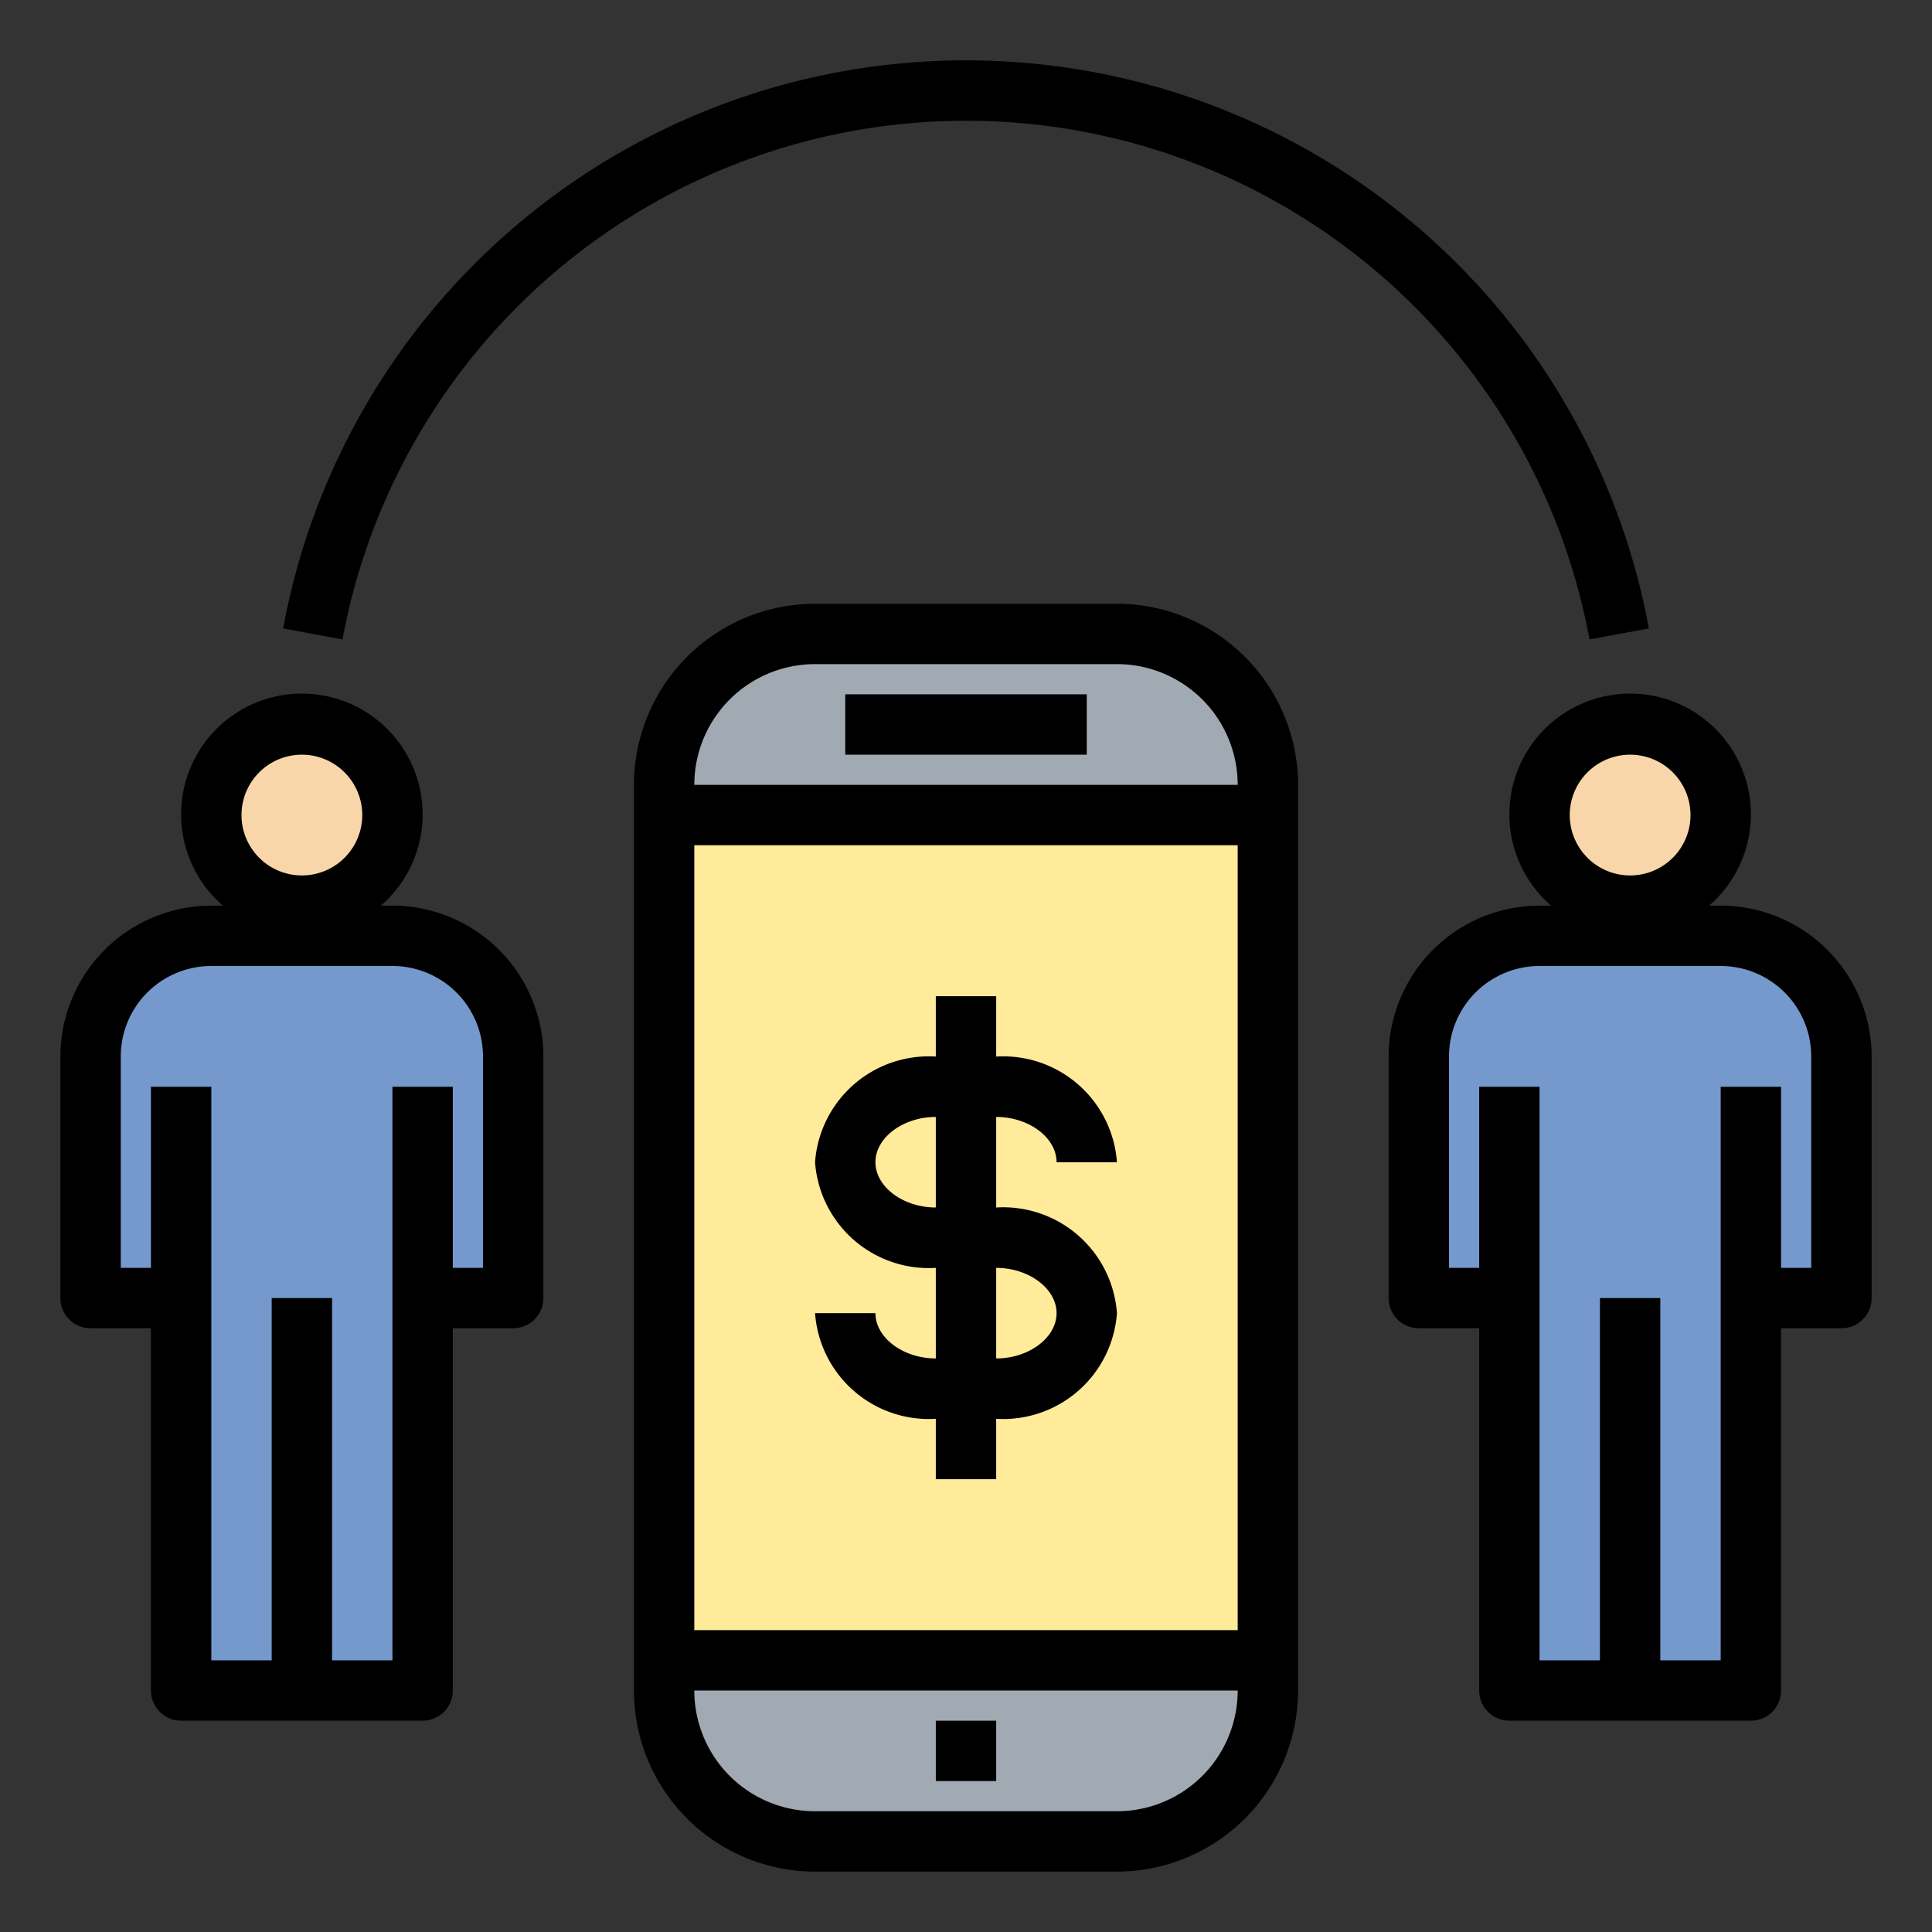 <svg xmlns="http://www.w3.org/2000/svg" data-name="Layer 1" viewBox="0 0 64 64" id="connect"><rect x="0" y="0" width="64" height="64" fill="#333333" stroke="none"/><circle cx="10" cy="27" r="3" fill="#f8d6a9"></circle><path fill="#7599cd" d="M14,43V56H6V43H3V35a4,4,0,0,1,4-4h6a4,4,0,0,1,4,4v8Z"></path><circle cx="54" cy="27" r="3" fill="#f8d6a9"></circle><path fill="#7599cd" d="M58,43V56H50V43H47V35a4,4,0,0,1,4-4h6a4,4,0,0,1,4,4v8Z"></path><rect width="20" height="40" x="22" y="21" fill="#a1aab3" rx="5"></rect><rect width="20" height="28" x="22" y="27" fill="#ffeb99"></rect><path d="M32 2A22.984 22.984 0 0 0 9.379 20.819l1.967.362a21.005 21.005 0 0 1 41.308 0l1.967-.362A22.984 22.984 0 0 0 32 2zM13 30h-.382a4 4 0 1 0-5.236 0H7a5.006 5.006 0 0 0-5 5v8a1 1 0 0 0 1 1H5V56a1 1 0 0 0 1 1h8a1 1 0 0 0 1-1V44h2a1 1 0 0 0 1-1V35A5.006 5.006 0 0 0 13 30zm-3-5a2 2 0 1 1-2 2A2 2 0 0 1 10 25zm6 17H15V36H13V55H11V43H9V55H7V36H5v6H4V35a3 3 0 0 1 3-3h6a3 3 0 0 1 3 3zM57 30h-.382a4 4 0 1 0-5.236 0H51a5.006 5.006 0 0 0-5 5v8a1 1 0 0 0 1 1h2V56a1 1 0 0 0 1 1h8a1 1 0 0 0 1-1V44h2a1 1 0 0 0 1-1V35A5.006 5.006 0 0 0 57 30zm-3-5a2 2 0 1 1-2 2A2 2 0 0 1 54 25zm6 17H59V36H57V55H55V43H53V55H51V36H49v6H48V35a3 3 0 0 1 3-3h6a3 3 0 0 1 3 3z"></path><rect width="8" height="2" x="28" y="23"></rect><rect width="2" height="2" x="31" y="57"></rect><path d="M37,20H27a6.006,6.006,0,0,0-6,6V56a6.006,6.006,0,0,0,6,6H37a6.006,6.006,0,0,0,6-6V26A6.006,6.006,0,0,0,37,20ZM27,22H37a4,4,0,0,1,4,4H23A4,4,0,0,1,27,22Zm14,6V54H23V28ZM37,60H27a4,4,0,0,1-4-4H41A4,4,0,0,1,37,60Z"></path><path d="M31,42v3c-1.084,0-2-.687-2-1.5H27A3.779,3.779,0,0,0,31,47v2h2V47a3.779,3.779,0,0,0,4-3.5A3.779,3.779,0,0,0,33,40V37c1.084,0,2,.687,2,1.5h2A3.779,3.779,0,0,0,33,35V33H31v2a3.779,3.779,0,0,0-4,3.5A3.779,3.779,0,0,0,31,42Zm4,1.5c0,.813-.916,1.5-2,1.5V42C34.084,42,35,42.687,35,43.5ZM31,37v3c-1.084,0-2-.687-2-1.5S29.916,37,31,37Z"></path></svg>
